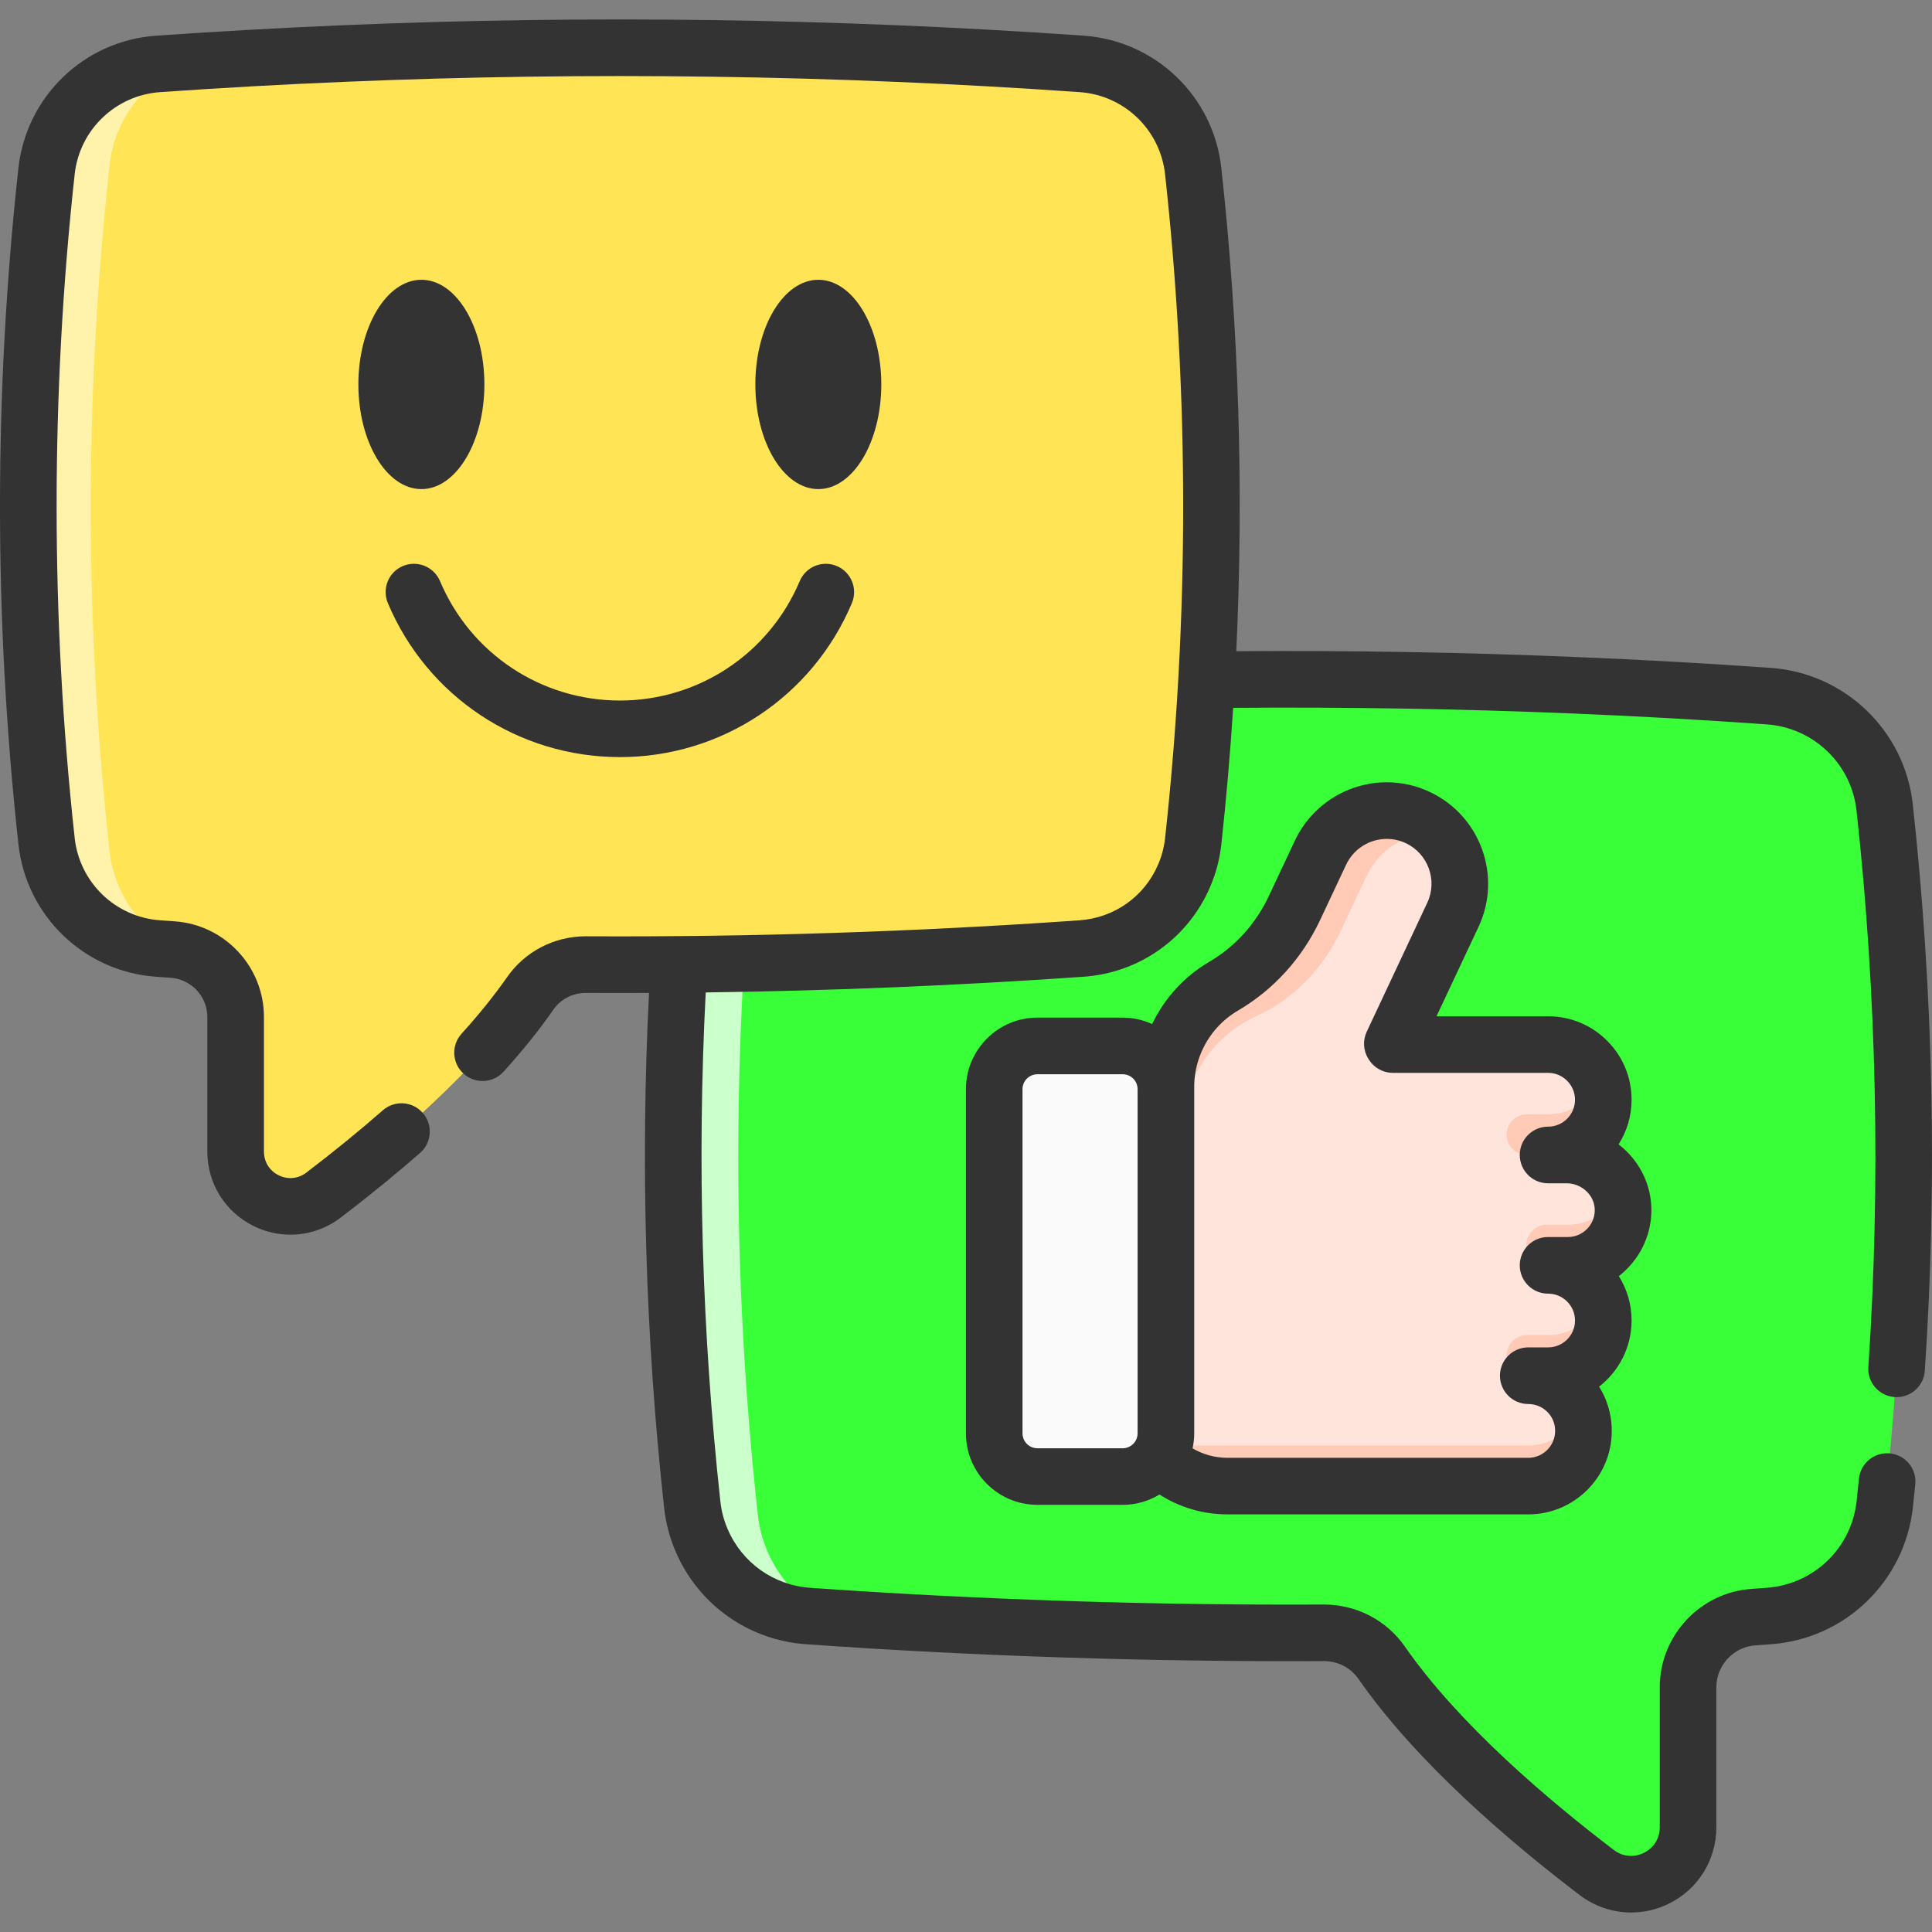 <svg width="32" height="32" viewBox="0 0 32 32" fill="none" xmlns="http://www.w3.org/2000/svg">
<rect x="0" y="0" width="32" height="32" fill="#808080" stroke="none"/>
<path d="M31.217 24.916C31.108 25.916 30.298 26.697 29.295 26.767C29.212 26.773 29.13 26.779 29.047 26.784C28.436 26.825 27.96 27.333 27.96 27.947V30.265C27.96 31.044 27.068 31.487 26.447 31.015C25.316 30.152 23.81 28.87 22.886 27.54C22.667 27.225 22.306 27.042 21.922 27.044C19.078 27.058 16.233 26.967 13.389 26.767C12.596 26.712 11.922 26.213 11.622 25.512C11.543 25.328 11.489 25.129 11.466 24.921C11.045 21.073 11.045 17.224 11.466 13.375C11.576 12.377 12.386 11.6 13.388 11.53C17.625 11.232 21.863 11.173 26.1 11.351C27.165 11.395 28.23 11.455 29.295 11.53C30.297 11.6 31.107 12.377 31.217 13.375C31.638 17.223 31.638 21.069 31.217 24.916Z" fill="#39FF39"/>
<path d="M12.552 13.27C12.12 17.21 12.12 21.151 12.552 25.09C12.575 25.303 12.63 25.507 12.711 25.695C12.92 26.183 13.305 26.576 13.786 26.794C13.653 26.785 13.521 26.776 13.389 26.767C12.595 26.712 11.922 26.213 11.622 25.512C11.542 25.328 11.489 25.129 11.466 24.921C11.045 21.073 11.045 17.224 11.466 13.375C11.576 12.377 12.386 11.6 13.387 11.53C13.583 11.516 13.779 11.503 13.975 11.49C13.212 11.753 12.643 12.436 12.552 13.27Z" fill="#CBFFCB"/>
<path d="M19.322 23.48C19.323 24.107 19.832 24.615 20.459 24.615H25.313C25.818 24.615 26.227 24.205 26.227 23.7C26.227 23.448 26.125 23.219 25.96 23.054C25.794 22.889 25.565 22.786 25.313 22.786H25.641C26.146 22.786 26.555 22.377 26.555 21.872C26.555 21.619 26.453 21.391 26.287 21.226C26.122 21.06 25.894 20.958 25.641 20.958H25.97C26.468 20.958 26.873 20.559 26.883 20.062C26.893 19.549 26.462 19.13 25.949 19.13H25.641C26.146 19.13 26.555 18.721 26.555 18.215C26.555 17.963 26.453 17.734 26.287 17.569C26.122 17.403 25.894 17.301 25.641 17.301H23.07C23.066 17.296 23.065 17.294 23.062 17.288L24.064 15.152C24.349 14.547 24.088 13.825 23.483 13.541C23.316 13.463 23.141 13.426 22.969 13.426C22.514 13.426 22.078 13.684 21.871 14.123L21.442 15.036C21.189 15.575 20.784 16.031 20.27 16.332C19.931 16.531 19.649 16.834 19.476 17.222C19.359 17.487 19.306 17.766 19.311 18.04L19.322 23.48Z" fill="#FFE4DB"/>
<path d="M23.857 13.815C23.816 13.81 23.775 13.808 23.733 13.808C23.278 13.808 22.842 14.066 22.636 14.505L22.207 15.418C21.954 15.958 21.548 16.413 21.035 16.715C20.696 16.913 19.476 17.222 19.431 19.532C19.427 19.713 19.362 19.879 19.315 20.046L19.311 18.04C19.306 17.766 19.358 17.487 19.476 17.222C19.649 16.834 19.931 16.531 20.27 16.332C20.784 16.031 21.189 15.575 21.442 15.036L21.871 14.123C22.078 13.683 22.514 13.426 22.969 13.426C23.141 13.426 23.316 13.463 23.483 13.541C23.628 13.609 23.754 13.703 23.857 13.815Z" fill="#FFCAB6"/>
<path d="M26.227 23.7C26.227 24.205 25.818 24.615 25.313 24.615H20.332C19.805 24.615 19.316 24.36 19.014 23.941H25.313C25.699 23.941 26.029 23.702 26.163 23.364C26.163 23.364 26.163 23.365 26.164 23.365C26.164 23.365 26.164 23.365 26.164 23.365C26.204 23.469 26.227 23.582 26.227 23.7Z" fill="#FFCAB6"/>
<path d="M26.491 21.535C26.532 21.64 26.555 21.753 26.555 21.872C26.555 22.377 26.146 22.786 25.641 22.786H25.291C25.105 22.786 24.954 22.636 24.954 22.45C24.954 22.264 25.105 22.113 25.291 22.113H25.641C26.027 22.113 26.357 21.874 26.491 21.535Z" fill="#FFCAB6"/>
<path d="M26.819 19.707C26.86 19.811 26.883 19.925 26.883 20.044C26.883 20.549 26.474 20.958 25.969 20.958H25.619C25.433 20.958 25.282 20.807 25.282 20.621C25.282 20.436 25.433 20.285 25.619 20.285H25.969C26.355 20.285 26.685 20.045 26.819 19.707Z" fill="#FFCAB6"/>
<path d="M26.491 17.879C26.532 17.983 26.555 18.096 26.555 18.215C26.555 18.721 26.146 19.13 25.641 19.13H25.291C25.105 19.13 24.954 18.979 24.954 18.793C24.954 18.607 25.105 18.456 25.291 18.456H25.641C26.027 18.456 26.357 18.217 26.491 17.879Z" fill="#FFCAB6"/>
<path d="M16.468 18.04V23.74C16.468 24.136 16.788 24.456 17.184 24.456H18.595C18.991 24.456 19.311 24.136 19.311 23.74V18.04C19.311 17.644 18.991 17.324 18.595 17.324H17.184C16.788 17.324 16.468 17.644 16.468 18.04Z" fill="#FAFAFA"/>
<path d="M16.468 21.945V23.741C16.468 24.136 16.788 24.456 17.184 24.456H18.595C18.991 24.456 19.311 24.136 19.311 23.741V21.945C19.311 22.34 18.991 22.661 18.595 22.661H17.184C16.788 22.661 16.468 22.34 16.468 21.945Z" fill="#FAFAFA"/>
<path d="M0.771 13.931C0.877 14.892 1.655 15.643 2.62 15.711C2.7 15.716 2.779 15.722 2.858 15.727C3.446 15.767 3.903 16.255 3.903 16.845V19.074C3.903 19.824 4.762 20.249 5.358 19.795C6.446 18.966 7.894 17.733 8.783 16.454C8.993 16.151 9.34 15.975 9.709 15.977C12.444 15.991 15.18 15.903 17.915 15.711C18.678 15.658 19.325 15.178 19.614 14.504C19.69 14.327 19.741 14.136 19.763 13.936C20.169 10.235 20.169 6.535 19.763 2.834C19.658 1.874 18.879 1.126 17.916 1.059C13.841 0.773 9.767 0.716 5.693 0.887C4.669 0.929 3.644 0.987 2.62 1.059C1.657 1.126 0.877 1.874 0.772 2.834C0.367 6.533 0.367 10.232 0.771 13.931Z" fill="#FFE455"/>
<path d="M1.815 2.732C1.4 6.521 1.4 10.31 1.815 14.098C1.838 14.303 1.89 14.499 1.969 14.68C2.169 15.15 2.54 15.527 3.002 15.737C2.875 15.729 2.747 15.72 2.62 15.711C1.857 15.658 1.21 15.178 0.922 14.504C0.845 14.327 0.793 14.136 0.772 13.936C0.366 10.236 0.366 6.535 0.772 2.834C0.877 1.874 1.656 1.126 2.619 1.059C2.807 1.046 2.995 1.033 3.184 1.021C2.45 1.274 1.903 1.931 1.815 2.732Z" fill="#FFF2AA"/>
<path d="M31.682 13.324C31.548 12.1 30.557 11.148 29.327 11.062C28.248 10.986 27.169 10.926 26.119 10.883C24.247 10.804 22.352 10.772 20.477 10.786C20.602 8.117 20.52 5.437 20.229 2.783C20.099 1.596 19.14 0.674 17.948 0.591C13.874 0.305 9.743 0.247 5.673 0.418C4.656 0.461 3.618 0.519 2.587 0.591C1.395 0.674 0.436 1.596 0.305 2.783C-0.102 6.497 -0.102 10.265 0.305 13.983C0.435 15.171 1.395 16.095 2.586 16.178L2.826 16.195C3.167 16.218 3.434 16.503 3.434 16.845V19.074C3.434 19.6 3.728 20.073 4.199 20.306C4.394 20.403 4.603 20.45 4.811 20.45C5.105 20.45 5.396 20.355 5.642 20.168C6.107 19.814 6.55 19.453 6.959 19.095C7.153 18.924 7.173 18.628 7.002 18.433C6.832 18.239 6.536 18.219 6.341 18.39C5.949 18.733 5.522 19.081 5.074 19.422C4.939 19.525 4.767 19.541 4.615 19.466C4.463 19.391 4.372 19.244 4.372 19.074V16.845C4.372 16.011 3.721 15.315 2.891 15.26L2.652 15.243C1.913 15.191 1.318 14.618 1.237 13.88C0.838 10.231 0.838 6.531 1.237 2.885C1.318 2.149 1.913 1.578 2.652 1.526C3.674 1.454 4.704 1.397 5.712 1.355C9.748 1.185 13.843 1.243 17.883 1.526C18.622 1.578 19.216 2.149 19.297 2.885C19.697 6.535 19.697 10.236 19.297 13.885C19.28 14.035 19.242 14.181 19.182 14.319C18.956 14.849 18.457 15.202 17.881 15.243C15.182 15.433 12.434 15.522 9.712 15.508C9.708 15.508 9.705 15.508 9.701 15.508C9.179 15.508 8.693 15.761 8.398 16.186C8.19 16.484 7.937 16.799 7.645 17.121C7.471 17.313 7.486 17.61 7.678 17.783C7.869 17.957 8.166 17.943 8.34 17.751C8.659 17.399 8.937 17.053 9.167 16.721C9.287 16.549 9.486 16.446 9.702 16.446H9.706C10.054 16.448 10.402 16.448 10.75 16.446C10.606 19.278 10.69 22.143 11 24.974C11.028 25.226 11.092 25.47 11.19 25.697C11.568 26.579 12.397 27.168 13.355 27.234C16.189 27.434 19.073 27.527 21.925 27.513H21.929C22.159 27.513 22.372 27.623 22.5 27.808C23.465 29.196 25.024 30.521 26.163 31.387C26.415 31.579 26.714 31.677 27.016 31.677C27.229 31.677 27.443 31.629 27.643 31.53C28.128 31.29 28.428 30.805 28.428 30.265V27.947C28.428 27.582 28.714 27.276 29.078 27.252L29.089 27.251C29.169 27.246 29.249 27.24 29.327 27.234C30.558 27.148 31.548 26.195 31.683 24.968C31.697 24.841 31.71 24.715 31.723 24.587C31.75 24.33 31.563 24.099 31.305 24.073C31.047 24.046 30.817 24.233 30.79 24.491C30.777 24.616 30.764 24.741 30.751 24.866C30.666 25.642 30.04 26.245 29.259 26.299C29.181 26.305 29.103 26.311 29.025 26.316L29.015 26.317C28.16 26.374 27.491 27.09 27.491 27.947V30.265C27.491 30.449 27.392 30.608 27.227 30.689C27.063 30.771 26.877 30.753 26.731 30.642C25.646 29.816 24.165 28.561 23.27 27.273C22.967 26.836 22.466 26.576 21.93 26.576C21.926 26.576 21.923 26.576 21.919 26.576C19.091 26.59 16.232 26.497 13.42 26.299C12.815 26.257 12.291 25.885 12.052 25.326C11.99 25.183 11.949 25.03 11.932 24.871C11.626 22.072 11.544 19.238 11.689 16.438C13.781 16.41 15.879 16.323 17.947 16.178C18.875 16.113 19.678 15.543 20.044 14.689C20.14 14.467 20.202 14.23 20.229 13.987C20.311 13.235 20.376 12.48 20.425 11.724C22.304 11.709 24.204 11.741 26.079 11.819C27.121 11.862 28.191 11.922 29.261 11.998C30.039 12.052 30.665 12.653 30.75 13.426C31.085 16.486 31.151 19.587 30.946 22.641C30.928 22.899 31.124 23.123 31.382 23.14C31.393 23.141 31.403 23.141 31.414 23.141C31.658 23.141 31.864 22.952 31.881 22.704C32.09 19.595 32.023 16.439 31.682 13.324Z" fill="#333333"/>
<path d="M27.352 20.072C27.359 19.703 27.219 19.353 26.957 19.086C26.911 19.038 26.862 18.995 26.809 18.955C26.945 18.741 27.024 18.487 27.024 18.215C27.024 17.845 26.88 17.498 26.619 17.238C26.358 16.976 26.011 16.833 25.641 16.833H23.793L24.489 15.352C24.883 14.513 24.521 13.511 23.682 13.117C23.457 13.011 23.217 12.957 22.969 12.957C22.32 12.957 21.723 13.336 21.447 13.924L21.018 14.837C20.801 15.3 20.46 15.678 20.033 15.928C19.618 16.171 19.292 16.528 19.083 16.961C18.934 16.894 18.769 16.855 18.595 16.855H17.183C16.53 16.855 15.999 17.386 15.999 18.04V23.741C15.999 24.394 16.53 24.925 17.183 24.925H18.595C18.818 24.925 19.026 24.862 19.205 24.754C19.538 24.968 19.927 25.083 20.332 25.083H25.313C26.076 25.083 26.696 24.463 26.696 23.7C26.696 23.53 26.665 23.363 26.605 23.205C26.603 23.201 26.602 23.197 26.6 23.192C26.569 23.113 26.53 23.038 26.486 22.967C26.813 22.713 27.024 22.317 27.024 21.872C27.024 21.608 26.951 21.355 26.813 21.137C27.133 20.888 27.343 20.503 27.352 20.072ZM17.183 23.988C17.047 23.988 16.936 23.877 16.936 23.741V18.04C16.936 17.903 17.047 17.793 17.183 17.793H18.595C18.731 17.793 18.842 17.903 18.842 18.04V23.741C18.842 23.877 18.731 23.988 18.595 23.988H17.183ZM25.97 20.489H25.641C25.382 20.489 25.172 20.699 25.172 20.958C25.172 21.217 25.382 21.427 25.641 21.427C25.76 21.427 25.872 21.473 25.956 21.557C26.04 21.641 26.087 21.753 26.087 21.872C26.087 22.118 25.887 22.317 25.641 22.317H25.313C25.054 22.317 24.844 22.527 24.844 22.786C24.844 23.045 25.054 23.255 25.313 23.255C25.432 23.255 25.544 23.301 25.628 23.385C25.67 23.427 25.703 23.476 25.726 23.531C25.726 23.533 25.727 23.535 25.727 23.536C25.748 23.588 25.758 23.643 25.758 23.7C25.758 23.946 25.558 24.146 25.313 24.146H20.332C20.125 24.146 19.927 24.091 19.753 23.99C19.77 23.909 19.78 23.826 19.78 23.741C19.78 23.741 19.78 18.032 19.78 18.031C19.776 17.816 19.818 17.608 19.905 17.412C20.031 17.127 20.24 16.893 20.507 16.737C21.098 16.39 21.568 15.871 21.867 15.235L22.296 14.322C22.418 14.062 22.682 13.895 22.969 13.895C23.078 13.895 23.184 13.918 23.283 13.965C23.654 14.139 23.814 14.582 23.64 14.953L22.637 17.089C22.571 17.23 22.579 17.396 22.66 17.53C22.667 17.542 22.671 17.548 22.676 17.555C22.762 17.689 22.91 17.77 23.07 17.77H25.641C25.76 17.77 25.872 17.816 25.956 17.901C26.04 17.984 26.087 18.096 26.087 18.215C26.087 18.461 25.887 18.661 25.641 18.661C25.382 18.661 25.172 18.871 25.172 19.13C25.172 19.389 25.382 19.599 25.641 19.599H25.949C26.075 19.599 26.198 19.651 26.288 19.742C26.372 19.828 26.417 19.938 26.414 20.053C26.41 20.294 26.21 20.489 25.97 20.489Z" fill="#333333"/>
<path d="M14.597 6.367C14.597 5.411 14.129 4.634 13.554 4.634C12.979 4.634 12.511 5.411 12.511 6.367C12.511 7.323 12.979 8.101 13.554 8.101C14.129 8.101 14.597 7.323 14.597 6.367Z" fill="#333333"/>
<path d="M8.023 6.367C8.023 5.411 7.555 4.634 6.98 4.634C6.404 4.634 5.936 5.411 5.936 6.367C5.936 7.323 6.404 8.101 6.98 8.101C7.555 8.101 8.023 7.323 8.023 6.367Z" fill="#333333"/>
<path d="M10.267 12.54C11.948 12.54 13.457 11.539 14.11 9.989C14.21 9.751 14.099 9.476 13.86 9.375C13.621 9.275 13.347 9.386 13.246 9.625C12.739 10.826 11.57 11.603 10.267 11.603C8.964 11.603 7.794 10.826 7.288 9.625C7.187 9.386 6.912 9.275 6.673 9.375C6.435 9.476 6.323 9.751 6.424 9.989C7.077 11.539 8.586 12.54 10.267 12.54Z" fill="#333333"/>
</svg>
